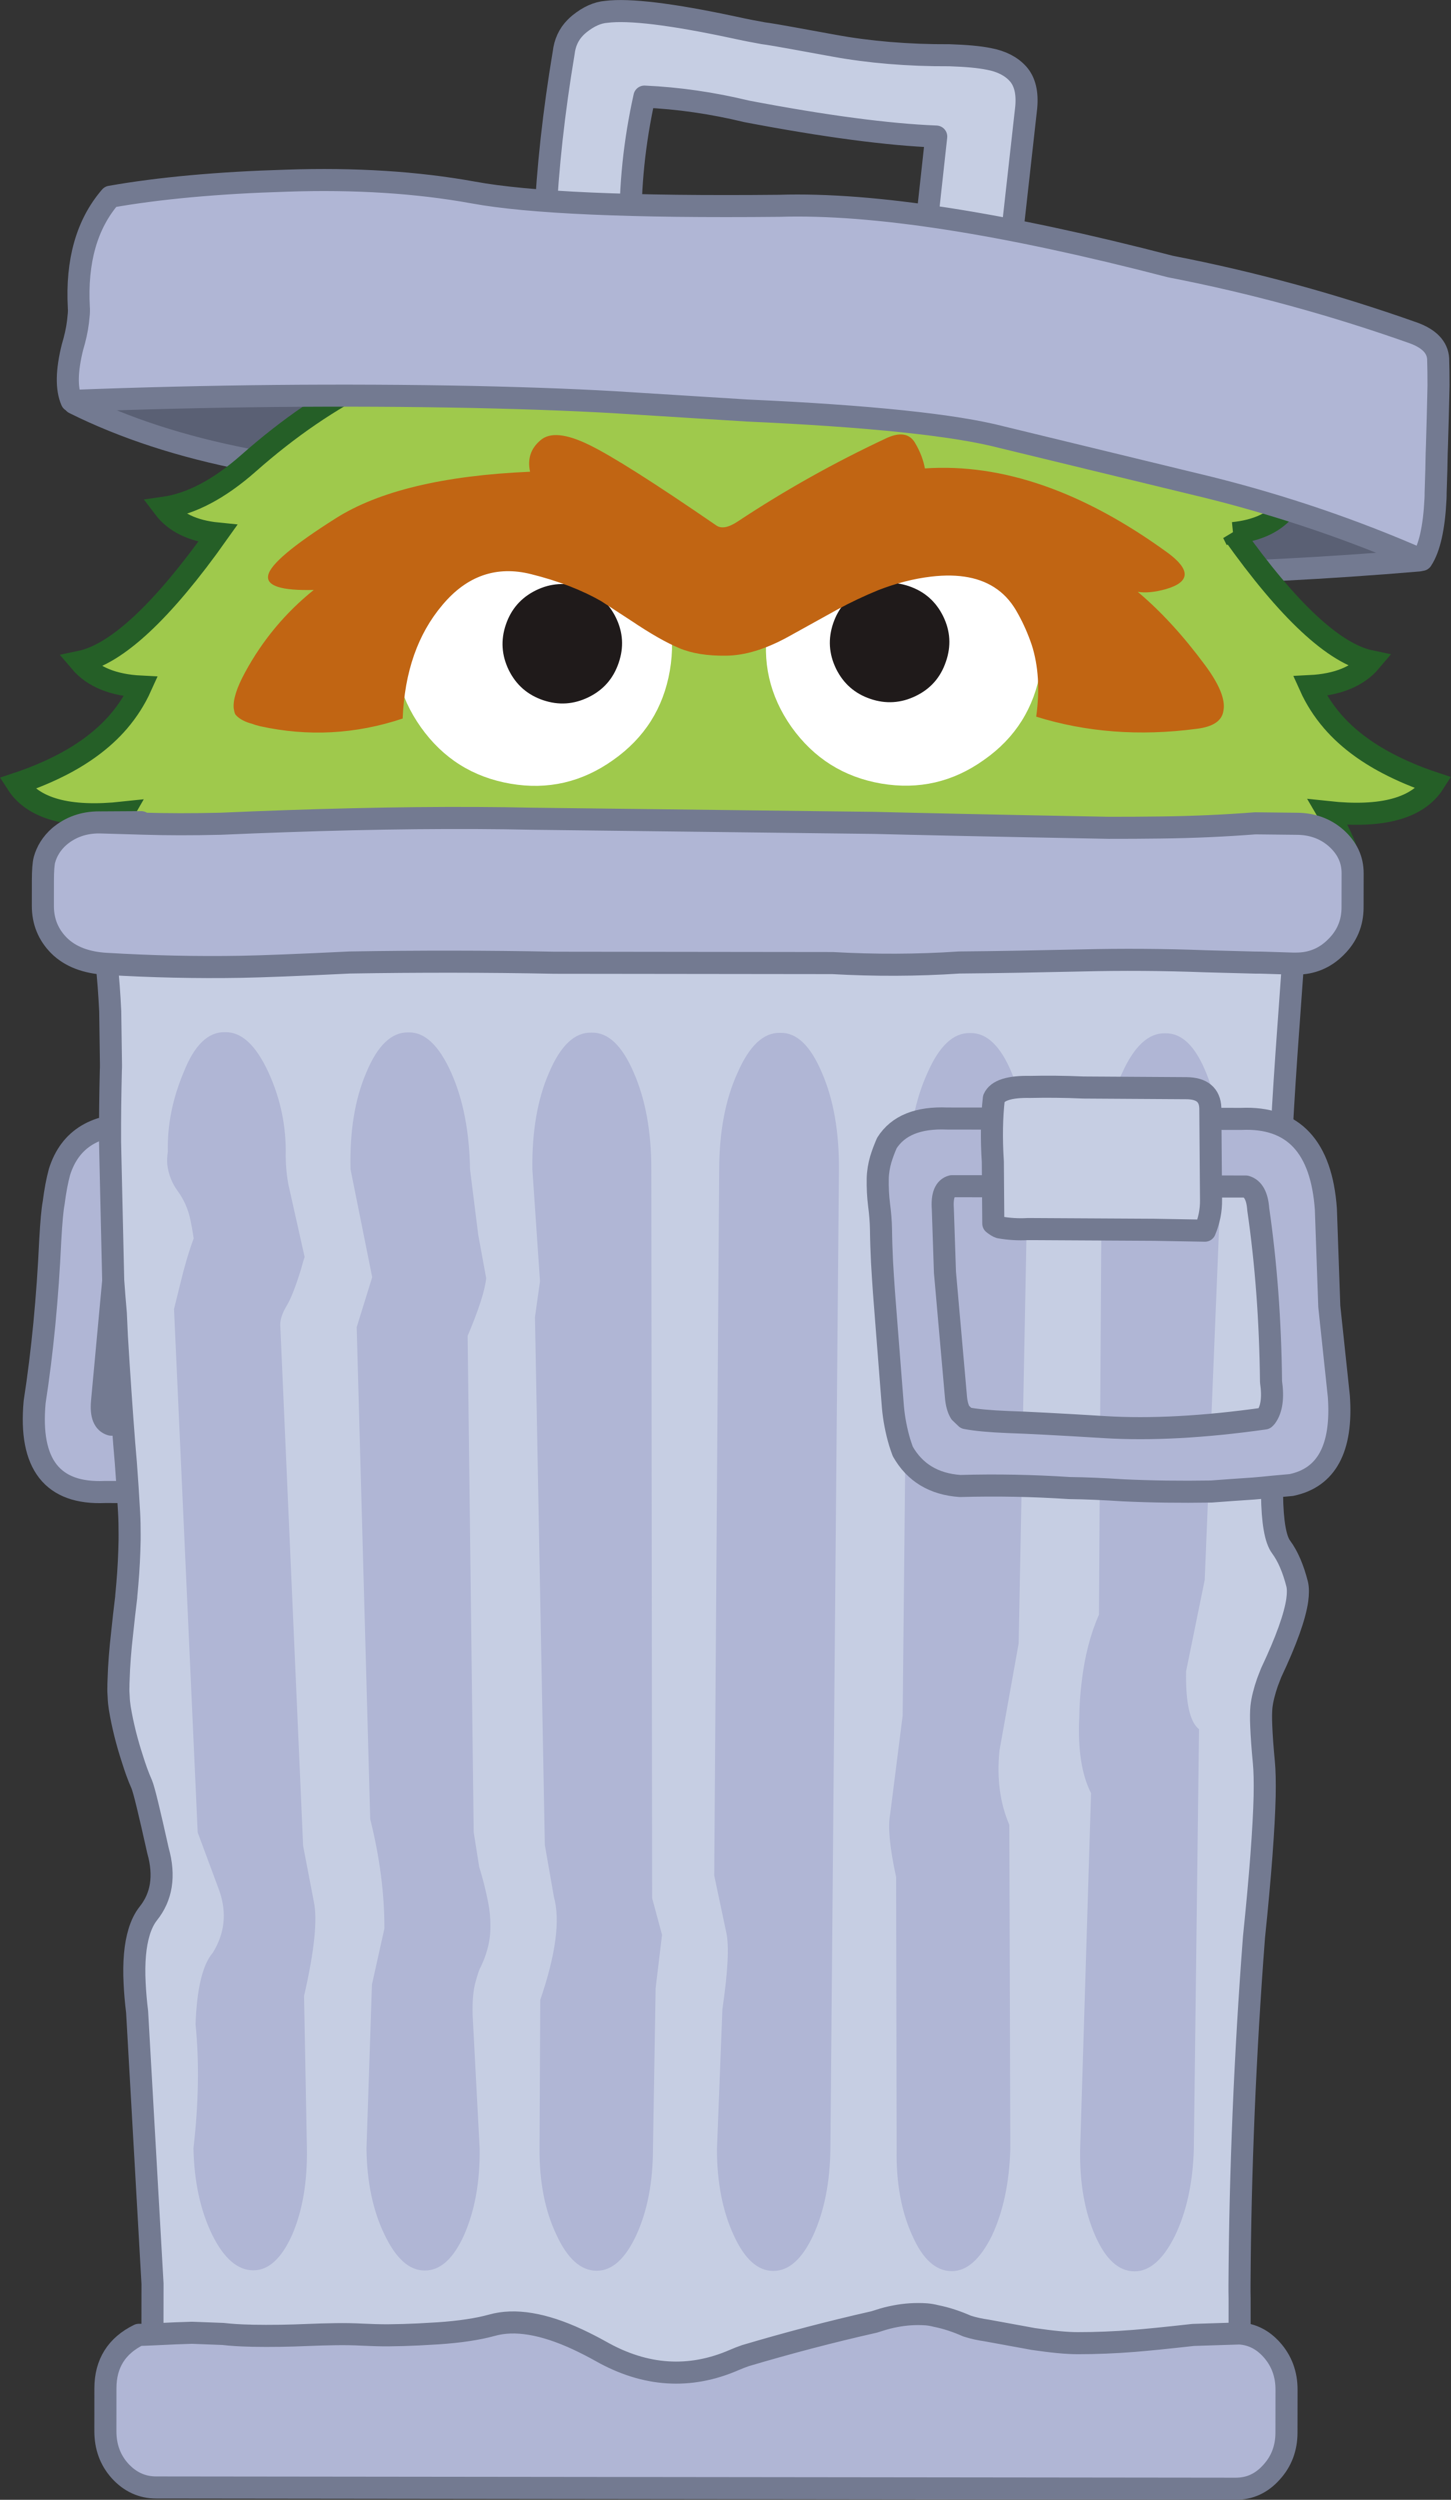 <?xml version="1.0" encoding="UTF-8" standalone="no"?>
<!-- Created with Inkscape (http://www.inkscape.org/) -->

<svg
   xmlns:dc="http://purl.org/dc/elements/1.1/"
   xmlns:cc="http://creativecommons.org/ns#"
   xmlns:rdf="http://www.w3.org/1999/02/22-rdf-syntax-ns#"
   xmlns:svg="http://www.w3.org/2000/svg"
   xmlns="http://www.w3.org/2000/svg"
   xmlns:sodipodi="http://sodipodi.sourceforge.net/DTD/sodipodi-0.dtd"
   xmlns:inkscape="http://www.inkscape.org/namespaces/inkscape"
   width="99.812"
   height="171.904"
   id="svg5696"
   version="1.1"
   inkscape:version="0.48.4 r9939"
   sodipodi:docname="oscar10.svg">
  <rect width="100%" height="100%" fill="#333333" stroke="none"/>
  <defs
     id="defs5698">
    <clipPath
       id="SVGID_2_">
      <rect
         height="88.863"
         width="111.498"
         y="518.962"
         x="382.05"
         id="use1087" />
    </clipPath>
    <clipPath
       id="SVGID_4_">
      <rect
         height="41.315"
         width="49.585"
         y="525.194"
         x="389.847"
         id="use1111" />
    </clipPath>
  </defs>
  <sodipodi:namedview
     id="base"
     pagecolor="#ffffff"
     bordercolor="#666666"
     borderopacity="1.0"
     inkscape:pageopacity="0.0"
     inkscape:pageshadow="2"
     inkscape:zoom="0.77472527"
     inkscape:cx="50.061872"
     inkscape:cy="85.952333"
     inkscape:current-layer="layer1"
     inkscape:document-units="px"
     showgrid="false"
     inkscape:window-width="763"
     inkscape:window-height="591"
     inkscape:window-x="592"
     inkscape:window-y="97"
     inkscape:window-maximized="0"
     fit-margin-top="0"
     fit-margin-left="0"
     fit-margin-right="0"
     fit-margin-bottom="0" />
  <g
     id="layer1"
     inkscape:label="Layer 1"
     inkscape:groupmode="layer"
     transform="translate(-267.881,0.846)">
    <g
       transform="translate(-32.619,-567.098)"
       id="g95">
      <path
         inkscape:connector-curvature="0"
         style="fill:#255f27"
         d="m 364.223,643.584 -31.622,1.528 c 2.145,14.048 0.929,25.604 -3.64,34.658 -0.009,0.012 -0.028,0.029 -0.04,0.058 -0.412,0.686 -0.799,1.398 -1.148,2.131 -2.787,5.525 -4.168,11.796 -4.14,18.81 0.039,9.634 2.699,17.834 7.995,24.609 5.227,6.699 11.514,10.045 18.871,10.025 7.336,-0.037 13.606,-3.434 18.791,-10.173 5.222,-6.817 7.817,-15.038 7.78,-24.673 -0.018,-4.508 -0.613,-8.701 -1.777,-12.578 -0.604,-1.971 -1.371,-3.818 -2.318,-5.534 -1.137,-2.054 -2.249,-4.11 -3.345,-6.156 l -0.019,-0.019 c -4.143,-8.459 -5.943,-19.359 -5.388,-32.686"
         id="path97" />
      <path
         inkscape:connector-curvature="0"
         style="fill:none;stroke:#255f27;stroke-width:1.518;stroke-linecap:round;stroke-linejoin:round;stroke-miterlimit:10"
         d="m 332.602,645.112 c 2.145,14.048 0.929,25.604 -3.64,34.658 -0.009,0.011 -0.028,0.028 -0.04,0.058 -0.412,0.686 -0.799,1.398 -1.148,2.131 -2.787,5.525 -4.168,11.796 -4.14,18.81 0.039,9.634 2.699,17.834 7.995,24.61 5.227,6.698 11.514,10.044 18.871,10.024 7.336,-0.038 13.606,-3.434 18.791,-10.173 5.222,-6.817 7.817,-15.038 7.78,-24.673 -0.018,-4.508 -0.613,-8.701 -1.777,-12.578 -0.604,-1.971 -1.371,-3.82 -2.318,-5.534 -1.137,-2.054 -2.249,-4.11 -3.345,-6.156 l -0.019,-0.019 c -4.143,-8.459 -5.943,-19.358 -5.388,-32.687 l -31.622,1.529 z"
         id="path99" />
      <path
         inkscape:connector-curvature="0"
         style="fill:#9fc94c"
         d="m 363.438,644.383 -29.958,1.448 c 1.999,13.858 0.716,25.292 -3.834,34.289 -0.027,0.028 -0.048,0.064 -0.067,0.105 -0.406,0.655 -0.782,1.351 -1.121,2.062 v 0.02 c -2.74,5.42 -4.092,11.577 -4.064,18.458 0.035,9.444 2.65,17.493 7.831,24.146 h 0.009 c 5.065,6.492 11.153,9.732 18.263,9.733 7.108,-0.057 13.169,-3.346 18.195,-9.868 v -0.008 c 5.117,-6.694 7.658,-14.763 7.62,-24.206 -0.019,-4.434 -0.594,-8.551 -1.738,-12.362 -0.585,-1.924 -1.342,-3.716 -2.261,-5.391 v 0.008 c -1.119,-2.035 -2.229,-4.072 -3.308,-6.089 -0.03,-0.039 -0.057,-0.076 -0.077,-0.123 -4.114,-8.384 -5.941,-19.122 -5.49,-32.222"
         id="path101" />
      <path
         inkscape:connector-curvature="0"
         style="fill:#5a6074"
         d="m 306.704,585.834 -1.097,8.144 c 3.438,1.712 7.396,3.005 11.899,3.878 2.604,0.278 5.935,1.217 9.997,2.817 21.617,4.907 45.145,6.275 70.59,4.121 l 0.152,-9.044 -91.541,-9.916 z"
         id="path103" />
      <path
         inkscape:connector-curvature="0"
         style="fill:none;stroke:#737a91;stroke-width:1.516;stroke-linecap:round;stroke-linejoin:round;stroke-miterlimit:10"
         d="m 306.704,585.834 91.541,9.916 -0.152,9.044 c -25.445,2.154 -48.973,0.786 -70.59,-4.121 -4.062,-1.601 -7.393,-2.539 -9.997,-2.817 -4.503,-0.873 -8.461,-2.166 -11.899,-3.878 l 1.097,-8.144 z"
         id="path105" />
      <path
         inkscape:connector-curvature="0"
         style="fill:#9fc94c"
         d="m 385.32,602.913 c 1.696,-0.172 2.929,-0.759 3.697,-1.773 -1.696,-0.236 -3.527,-1.184 -5.5,-2.842 -4.873,-5.771 -12.365,-9.133 -22.479,-10.087 0.285,-1.1 1.032,-2.048 2.246,-2.834 -2.665,-0.521 -5.745,-0.282 -9.262,0.713 -0.824,-0.436 -0.854,-1.289 -0.085,-2.55 -3.48,0.106 -6.788,1.587 -9.906,4.421 -4.133,-1.449 -8.37,-1.864 -12.701,-1.254 1.99,0.651 3.25,1.57 3.772,2.765 -6.152,0.875 -11.981,3.75 -17.496,8.624 -2.019,1.783 -3.96,2.809 -5.829,3.074 0.768,1.014 2.001,1.601 3.698,1.77 -3.799,5.358 -6.956,8.299 -9.459,8.821 0.884,1.044 2.277,1.609 4.174,1.705 -0.389,0.862 -0.901,1.668 -1.545,2.418 -0.966,1.119 -2.227,2.086 -3.771,2.902 -0.957,0.502 -2.029,0.958 -3.203,1.349 1.111,1.732 3.545,2.404 7.309,1.995 -0.578,0.996 -1.024,2.029 -1.346,3.1 -0.293,0.969 -0.425,1.955 -0.398,2.948 0.022,0.979 0.201,1.917 0.544,2.816 0.331,0.882 0.832,1.753 1.487,2.625 0.625,-0.874 1.348,-1.602 2.162,-2.182 0.294,0.921 0.626,1.811 1.004,2.675 0.134,0.303 0.276,0.607 0.417,0.91 2.488,5.146 6.536,9.201 12.141,12.156 -0.029,-0.806 0.141,-1.583 0.511,-2.313 4.124,3.895 9.339,6.404 15.663,7.539 -0.068,-0.843 0.161,-1.62 0.663,-2.342 0.379,0.425 0.787,0.824 1.233,1.214 0.426,0.351 0.881,0.691 1.355,1.014 0.502,0.359 1.035,0.682 1.583,0.957 0.625,0.312 1.29,0.577 1.98,0.804 0.361,0.114 0.731,0.208 1.11,0.275 0.682,0.123 1.375,0.171 2.077,0.132 0.596,-0.047 1.165,-0.161 1.706,-0.36 0.616,-0.218 1.196,-0.466 1.744,-0.74 0.579,-0.266 1.098,-0.578 1.583,-0.939 0.491,-0.351 0.985,-0.722 1.466,-1.092 0.494,-0.368 0.939,-0.795 1.338,-1.27 0.503,0.721 0.73,1.497 0.664,2.341 6.323,-1.14 11.537,-3.654 15.658,-7.552 0.371,0.729 0.542,1.508 0.513,2.314 6.728,-3.549 11.21,-8.68 13.437,-15.393 0.891,0.398 1.324,-0.509 2.083,0.411 2.407,-3.765 2.825,-6.071 0.471,-10.081 3.765,0.407 6.202,-0.269 7.308,-2.003 -1.174,-0.389 -2.236,-0.842 -3.194,-1.344 -1.555,-0.815 -2.816,-1.781 -3.783,-2.899 -0.646,-0.749 -1.158,-1.555 -1.547,-2.418 1.895,-0.095 3.29,-0.665 4.17,-1.708 -2.501,-0.521 -5.658,-3.456 -9.463,-8.812"
         id="path107" />
      <path
         inkscape:connector-curvature="0"
         style="fill:none;stroke:#255f27;stroke-width:1.517;stroke-linecap:round;stroke-miterlimit:10"
         d="m 385.32,602.913 c 3.804,5.355 6.962,8.291 9.464,8.812 -0.88,1.043 -2.275,1.613 -4.17,1.708 0.389,0.863 0.901,1.669 1.547,2.418 0.967,1.118 2.228,2.084 3.783,2.899 0.958,0.502 2.02,0.955 3.194,1.344 -1.106,1.734 -3.543,2.41 -7.308,2.003 2.354,4.01 1.937,5.14 -0.47,8.903 -0.758,-0.919 -1.193,1.165 -2.084,0.767 -2.226,6.713 -6.708,11.844 -13.437,15.393 0.029,-0.807 -0.142,-1.585 -0.513,-2.314 -4.121,3.897 -9.334,6.412 -15.658,7.552 0.066,-0.844 -0.161,-1.62 -0.664,-2.341 -0.399,0.475 -0.844,0.901 -1.338,1.27 -0.481,0.37 -0.976,0.741 -1.466,1.092 -0.486,0.361 -1.005,0.674 -1.583,0.939 -0.548,0.274 -1.128,0.522 -1.744,0.74 -0.541,0.199 -1.109,0.313 -1.706,0.36 -0.702,0.039 -1.395,-0.009 -2.077,-0.132 -0.378,-0.067 -0.749,-0.161 -1.11,-0.275 -0.691,-0.227 -1.355,-0.491 -1.98,-0.804 -0.549,-0.275 -1.081,-0.598 -1.583,-0.957 -0.474,-0.322 -0.929,-0.663 -1.355,-1.014 -0.447,-0.39 -0.854,-0.789 -1.233,-1.214 -0.502,0.722 -0.73,1.499 -0.663,2.342 -6.324,-1.135 -11.54,-3.645 -15.663,-7.539 -0.37,0.73 -0.541,1.508 -0.511,2.313 -5.605,-2.955 -9.652,-7.011 -12.141,-12.156 -0.141,-0.303 -0.283,-0.607 -0.417,-0.91 -0.378,-0.864 -0.71,-1.754 -1.004,-2.675 -0.814,0.58 -1.536,1.308 -2.162,2.182 -0.655,-0.872 -1.156,-1.743 -1.487,-2.625 -0.344,-0.899 -0.522,-1.838 -0.544,-2.816 -0.027,-0.993 0.104,-1.979 0.398,-2.948 0.322,-1.07 0.768,-2.104 1.346,-3.1 -3.764,0.409 -6.198,-0.263 -7.309,-1.995 1.174,-0.391 2.247,-0.847 3.203,-1.349 1.545,-0.816 2.806,-1.783 3.771,-2.902 0.644,-0.75 1.156,-1.556 1.545,-2.418 -1.897,-0.096 -3.29,-0.661 -4.174,-1.705 2.503,-0.522 5.66,-3.463 9.459,-8.821 -1.697,-0.169 -2.93,-0.756 -3.698,-1.77 1.869,-0.266 3.811,-1.291 5.829,-3.074 5.514,-4.874 11.343,-7.749 17.496,-8.624 -0.523,-1.194 -1.783,-2.113 -3.772,-2.765 4.331,-0.61 8.567,-0.195 12.701,1.254 3.118,-2.834 6.426,-4.314 9.906,-4.421 -0.769,1.262 -0.739,2.114 0.085,2.55 3.517,-0.995 6.597,-1.234 9.262,-0.713 -1.213,0.786 -1.961,1.734 -2.246,2.834 10.114,0.954 17.607,4.316 22.479,10.087 1.973,1.658 3.804,2.605 5.5,2.842 -0.769,1.014 -2.001,1.601 -3.698,1.773 z"
         id="path109" />
      <path
         inkscape:connector-curvature="0"
         style="fill:#1a1414"
         d="m 377.748,626.03 c -18.532,-4.949 -34.811,-3.892 -48.836,3.158 14.682,-5.183 30.956,-6.232 48.836,-3.158"
         id="path111" />
      <path
         inkscape:connector-curvature="0"
         style="fill:none;stroke:#1f1a1a;stroke-width:0.009;stroke-linecap:round;stroke-linejoin:round;stroke-miterlimit:10"
         d="m 328.912,629.188 c 14.682,-5.184 30.958,-6.23 48.836,-3.158 -18.532,-4.949 -34.811,-3.891 -48.836,3.158 z"
         id="path113" />
      <path
         inkscape:connector-curvature="0"
         style="fill:#ffffff"
         d="m 364.311,601.392 c -2.588,-0.445 -4.948,0.086 -7.099,1.604 -2.152,1.509 -3.441,3.556 -3.875,6.145 -0.445,2.588 0.097,4.957 1.604,7.1 1.536,2.152 3.593,3.45 6.182,3.895 2.579,0.436 4.938,-0.107 7.072,-1.635 2.15,-1.506 3.44,-3.564 3.883,-6.153 0.437,-2.587 -0.105,-4.947 -1.614,-7.08 -1.526,-2.152 -3.576,-3.452 -6.153,-3.876"
         id="path115" />
      <path
         inkscape:connector-curvature="0"
         style="fill:#ffffff"
         d="m 327.826,609.159 c -0.444,2.578 0.097,4.939 1.616,7.091 1.526,2.152 3.583,3.448 6.173,3.894 2.569,0.444 4.929,-0.105 7.071,-1.633 2.151,-1.518 3.448,-3.566 3.892,-6.146 0.445,-2.588 -0.097,-4.956 -1.633,-7.098 -1.517,-2.151 -3.566,-3.44 -6.134,-3.866 -2.589,-0.446 -4.958,0.097 -7.11,1.604 -2.133,1.508 -3.421,3.567 -3.875,6.154"
         id="path117" />
      <path
         inkscape:connector-curvature="0"
         style="fill:#1f1a1a"
         d="m 365.379,608.63 c -0.503,-1.022 -1.29,-1.708 -2.357,-2.07 -1.077,-0.363 -2.12,-0.298 -3.139,0.2 -1.022,0.503 -1.708,1.289 -2.07,2.356 -0.363,1.069 -0.296,2.107 0.201,3.129 0.506,1.021 1.291,1.706 2.359,2.067 1.067,0.364 2.107,0.295 3.126,-0.202 1.021,-0.496 1.706,-1.282 2.068,-2.358 0.372,-1.066 0.311,-2.102 -0.188,-3.122"
         id="path119" />
      <path
         inkscape:connector-curvature="0"
         style="fill:#1f1a1a"
         d="m 342.864,608.716 c -0.504,-1.021 -1.289,-1.706 -2.357,-2.07 -1.077,-0.363 -2.121,-0.298 -3.141,0.2 -1.021,0.503 -1.707,1.289 -2.069,2.358 -0.364,1.069 -0.294,2.106 0.2,3.127 0.506,1.023 1.292,1.706 2.361,2.07 1.069,0.362 2.106,0.294 3.126,-0.204 1.021,-0.498 1.705,-1.282 2.071,-2.356 0.368,-1.068 0.307,-2.105 -0.191,-3.125"
         id="path121" />
      <path
         inkscape:connector-curvature="0"
         style="fill:#c16513"
         d="m 363.457,596.729 c -0.37,-0.654 -1.025,-0.778 -1.953,-0.359 -3.631,1.697 -7.042,3.614 -10.237,5.73 -0.652,0.435 -1.146,0.529 -1.497,0.283 -4.276,-2.937 -7.187,-4.783 -8.751,-5.542 -1.593,-0.777 -2.712,-0.88 -3.355,-0.301 -0.655,0.559 -0.892,1.27 -0.701,2.151 -5.965,0.258 -10.418,1.331 -13.376,3.209 -2.937,1.859 -4.483,3.158 -4.636,3.907 -0.158,0.729 0.886,1.071 3.13,1.014 -1.933,1.555 -3.506,3.433 -4.708,5.641 -0.588,1.072 -0.852,1.906 -0.796,2.504 0.011,0.076 0.028,0.151 0.047,0.237 0.009,0.047 0.028,0.086 0.038,0.122 0.028,0.068 0.076,0.115 0.123,0.162 0.124,0.122 0.266,0.219 0.428,0.303 0.198,0.104 0.417,0.181 0.636,0.237 0.169,0.067 0.35,0.114 0.531,0.162 3.308,0.728 6.586,0.554 9.819,-0.526 0.132,-3.213 1.042,-5.812 2.737,-7.812 1.677,-2.002 3.714,-2.714 6.095,-2.117 1.869,0.465 3.49,1.089 4.855,1.877 l 2.047,1.334 c 1.309,0.88 2.408,1.507 3.29,1.877 0.873,0.368 1.944,0.537 3.215,0.519 1.29,-0.01 2.699,-0.437 4.247,-1.281 1.544,-0.854 2.69,-1.489 3.44,-1.906 0.861,-0.466 1.791,-0.91 2.786,-1.318 1.223,-0.476 2.436,-0.789 3.63,-0.931 1.925,-0.228 3.452,0.064 4.58,0.89 0.559,0.406 1.024,0.956 1.395,1.647 0.388,0.692 0.702,1.413 0.957,2.162 0.457,1.43 0.562,3.08 0.306,4.93 3.423,1.069 7.092,1.353 11.007,0.839 1.157,-0.133 1.781,-0.551 1.875,-1.262 0.142,-0.758 -0.293,-1.811 -1.288,-3.147 -1.483,-2 -3.018,-3.678 -4.609,-5.013 0.549,0.086 1.193,0.021 1.942,-0.189 1.659,-0.483 1.716,-1.309 0.148,-2.476 -5.829,-4.244 -11.413,-6.186 -16.732,-5.822 -0.105,-0.579 -0.324,-1.156 -0.665,-1.735"
         id="path123" />
      <path
         inkscape:connector-curvature="0"
         style="fill:#b0b6d5"
         d="m 335.056,649.823 c 0.385,-4.299 -1.217,-6.369 -4.816,-6.211 l -20.218,-0.024 c -2.894,-0.128 -4.708,0.952 -5.432,3.258 -0.162,0.599 -0.297,1.31 -0.402,2.145 -0.084,0.446 -0.162,1.281 -0.231,2.525 -0.184,3.977 -0.54,7.688 -1.075,11.143 -0.395,4.288 1.217,6.35 4.835,6.192 l 20.215,0.023 c 3.568,0.185 5.555,-1.883 5.95,-6.182 l 1.174,-12.869 z m -5.239,-1.562 c 0.485,0.144 0.673,0.656 0.588,1.558 l -1.175,12.869 c -0.074,0.883 -0.37,1.406 -0.873,1.555 l -20.217,-0.022 c -0.493,-0.143 -0.701,-0.654 -0.625,-1.556 l 1.192,-12.872 c 0.086,-0.91 0.391,-1.432 0.913,-1.555 l 20.197,0.023 z"
         id="path125" />
      <path
         inkscape:connector-curvature="0"
         style="fill:none;stroke:#737a91;stroke-width:1.518;stroke-linecap:round;stroke-linejoin:round;stroke-miterlimit:10"
         d="m 329.817,648.261 -20.197,-0.023 c -0.522,0.123 -0.827,0.645 -0.913,1.555 l -1.192,12.872 c -0.076,0.901 0.132,1.413 0.625,1.556 l 20.217,0.022 c 0.503,-0.148 0.799,-0.672 0.873,-1.555 l 1.175,-12.869 c 0.085,-0.902 -0.103,-1.415 -0.588,-1.558 z m 5.239,1.562 -1.173,12.869 c -0.395,4.299 -2.382,6.366 -5.95,6.182 l -20.215,-0.023 c -3.617,0.157 -5.23,-1.904 -4.835,-6.192 0.535,-3.455 0.891,-7.166 1.075,-11.143 0.069,-1.244 0.146,-2.079 0.231,-2.525 0.105,-0.835 0.24,-1.546 0.402,-2.145 0.724,-2.306 2.538,-3.386 5.432,-3.258 l 20.218,0.024 c 3.598,-0.158 5.2,1.912 4.815,6.211 z"
         id="path127" />
      <rect
         x="315.099"
         y="637.59"
         transform="matrix(-0.001,1,-1,-0.001,965.219,325.953)"
         style="fill:#c6cee3"
         width="9.454"
         height="14.847"
         id="rect129" />
      <rect
         x="312.404"
         y="640.286"
         transform="matrix(1,0.001,-0.001,1,0.679,-0.336)"
         style="fill:none;stroke:#737a91;stroke-width:1.518;stroke-linecap:round;stroke-linejoin:round;stroke-miterlimit:10"
         width="14.847"
         height="9.453"
         id="rect131" />
      <path
         inkscape:connector-curvature="0"
         style="fill:#b0b6d5"
         d="m 392.438,623.971 c -0.748,-0.656 -1.662,-0.979 -2.733,-0.98 l -2.826,-0.033 c -2.07,0.159 -4.244,0.262 -6.531,0.288 -1.168,0.016 -2.353,0.024 -3.57,0.023 -8.096,-0.152 -13.467,-0.271 -16.098,-0.341 l -23.48,-0.284 c -5.05,-0.108 -10.736,-0.049 -17.068,0.171 -1.441,0.046 -2.913,0.111 -4.422,0.176 -1.935,0.044 -3.71,0.042 -5.334,-0.008 l -2.638,-0.079 -0.379,-0.009 c -1.064,-10e-4 -1.985,0.32 -2.754,0.975 -0.524,0.464 -0.856,1.004 -1.018,1.602 -0.068,0.256 -0.107,0.731 -0.108,1.443 v 1.719 c -10e-4,1.072 0.367,1.983 1.117,2.734 0.768,0.761 1.858,1.18 3.262,1.258 h 0.012 c 3.084,0.184 6.168,0.252 9.27,0.2 1.397,-0.027 3.874,-0.121 7.443,-0.297 4.737,-0.08 9.424,-0.074 14.065,0.017 l 19.145,0.021 c 2.905,0.167 5.81,0.16 8.713,-0.036 2.791,-0.024 5.581,-0.08 8.374,-0.142 2.857,-0.073 5.713,-0.051 8.569,0.057 1.138,0.031 2.278,0.061 3.417,0.089 0.219,0 0.446,0 0.665,0.011 0.569,0.02 1.216,0.04 1.937,0.06 h 0.048 0.178 c 1.075,0.002 1.985,-0.377 2.735,-1.135 0.762,-0.75 1.142,-1.66 1.143,-2.733 l 0.002,-2.344 c 10e-4,-0.942 -0.379,-1.748 -1.136,-2.423"
         id="path133" />
      <path
         inkscape:connector-curvature="0"
         style="fill:#c6cee3"
         d="m 387.499,632.456 c -0.216,-0.01 -0.445,-0.01 -0.665,-0.011 -1.138,-0.029 -2.277,-0.058 -3.417,-0.089 -2.855,-0.108 -5.712,-0.129 -8.568,-0.057 -2.791,0.062 -5.583,0.116 -8.374,0.143 -2.903,0.194 -5.809,0.201 -8.713,0.037 l -19.144,-0.023 c -4.643,-0.092 -9.331,-0.096 -14.067,-0.017 -3.569,0.178 -6.045,0.27 -7.44,0.296 -3.104,0.054 -6.188,-0.017 -9.273,-0.201 0.103,0.971 0.186,2.06 0.244,3.266 l 0.052,3.692 c 0,0.124 0,0.256 -0.01,0.389 -0.04,1.708 -0.061,3.342 -0.054,4.89 l 0.216,9.529 c 0.059,0.788 0.114,1.547 0.181,2.268 l 0.071,1.576 c 0.16,2.629 0.328,5.097 0.507,7.386 0.037,0.445 0.074,0.883 0.111,1.309 0.084,1.11 0.159,2.25 0.224,3.418 0.028,0.503 0.036,1.016 0.036,1.537 l -10e-4,0.361 c -0.018,1.006 -0.067,2.002 -0.154,2.997 -0.029,0.297 -0.048,0.582 -0.077,0.855 v 0.058 c -0.105,0.844 -0.201,1.699 -0.288,2.544 -0.123,1.072 -0.212,2.146 -0.241,3.227 -0.009,0.134 -0.009,0.266 -0.009,0.398 -0.01,0.237 -0.001,0.474 0.018,0.712 0.007,0.256 0.037,0.512 0.075,0.768 0.197,1.179 0.491,2.347 0.869,3.493 0.179,0.581 0.385,1.17 0.642,1.75 0.151,0.351 0.519,1.869 1.117,4.556 0.244,0.865 0.31,1.661 0.194,2.392 -0.113,0.712 -0.4,1.358 -0.865,1.938 -0.266,0.341 -0.475,0.768 -0.628,1.271 -0.277,0.9 -0.383,2.075 -0.308,3.528 0.03,0.6 0.085,1.255 0.171,1.956 l 1.06,18.698 -0.004,2.707 c 0.229,0.028 0.456,0.067 0.674,0.114 0.683,0.172 1.367,0.352 2.039,0.552 0.712,0.031 1.415,0.05 2.128,0.08 0.598,0.067 1.206,0.104 1.803,0.115 0.055,0 0.112,0 0.171,0.009 0.664,0.012 1.329,0.014 2.001,0.002 0.609,-0.008 1.215,-0.026 1.823,-0.054 0.665,-0.027 1.32,-0.047 1.966,-0.055 0.617,-0.008 1.233,0.001 1.84,0.032 0.599,0.027 1.187,0.048 1.765,0.048 0.694,-0.008 1.388,-0.027 2.098,-0.063 0.448,-0.028 0.892,-0.047 1.34,-0.075 1.508,-0.102 2.742,-0.29 3.701,-0.555 1.577,-0.444 3.55,-0.12 5.922,0.984 0.502,0.236 1.035,0.505 1.574,0.808 3.063,1.732 6.129,1.926 9.188,0.592 0.248,-0.104 0.504,-0.209 0.761,-0.295 2.933,-0.87 5.877,-1.645 8.848,-2.314 0.124,-0.037 0.238,-0.077 0.361,-0.113 0.352,-0.114 0.713,-0.209 1.063,-0.275 0.723,-0.141 1.444,-0.188 2.166,-0.139 0.218,0.019 0.445,0.058 0.664,0.115 0.721,0.141 1.432,0.381 2.145,0.693 0.444,0.143 0.899,0.239 1.366,0.306 1.963,0.363 3.027,0.555 3.188,0.582 1.29,0.191 2.315,0.288 3.064,0.288 1.243,0.002 2.534,-0.052 3.854,-0.155 0.807,-0.065 2.175,-0.197 4.082,-0.412 l 3.191,-0.101 v -2.432 c -0.008,-0.304 -0.008,-0.607 -0.007,-0.9 0.047,-7.86 0.38,-15.833 0.996,-23.917 0.442,-4.273 0.682,-7.508 0.734,-9.71 0.018,-0.978 0.001,-1.756 -0.055,-2.324 -0.093,-0.979 -0.151,-1.796 -0.178,-2.45 -0.028,-0.58 -0.019,-1.026 0.011,-1.348 0.057,-0.513 0.201,-1.082 0.419,-1.707 0.077,-0.21 0.163,-0.428 0.25,-0.646 1.035,-2.191 1.636,-3.861 1.798,-5.009 0.057,-0.438 0.059,-0.798 -0.008,-1.082 -0.272,-1.073 -0.642,-1.928 -1.097,-2.546 -0.398,-0.522 -0.606,-1.718 -0.632,-3.598 -0.008,-0.408 0.002,-0.835 0.013,-1.302 l 0.076,-2.296 v -0.076 c -0.007,-9.577 0.337,-19.001 1.021,-28.282 0.097,-1.328 0.203,-2.856 0.328,-4.574 -0.727,-0.021 -1.372,-0.042 -1.943,-0.062"
         id="path135" />
      <polygon
         style="fill:#b0b6d5"
         points="307.487,622.806 307.328,622.806 307.708,622.815 "
         id="polygon137" />
      <path
         inkscape:connector-curvature="0"
         style="fill:#c6cee3"
         d="m 308.082,635.8 c -0.058,-1.206 -0.141,-2.297 -0.244,-3.266 h -0.008 c 0.103,1.054 0.186,2.1 0.242,3.133 0,0.037 0,0.086 0.01,0.133"
         id="path139" />
      <path
         inkscape:connector-curvature="0"
         style="fill:#b0b6d5"
         d="m 340.256,727.137 c -2.372,-1.104 -4.345,-1.429 -5.922,-0.984 -0.958,0.265 -2.193,0.453 -3.701,0.555 -0.447,0.028 -0.893,0.047 -1.34,0.076 -0.71,0.035 -1.403,0.055 -2.098,0.061 -0.578,0.002 -1.166,-0.018 -1.764,-0.046 -0.607,-0.032 -1.224,-0.04 -1.841,-0.032 -0.646,0.009 -1.301,0.027 -1.966,0.056 -0.607,0.026 -1.214,0.045 -1.823,0.054 -0.672,0.01 -1.338,0.009 -2.003,-0.003 -0.057,-0.009 -0.113,-0.009 -0.169,-0.009 -0.597,-0.011 -1.205,-0.048 -1.803,-0.115 -0.713,-0.03 -1.416,-0.049 -2.128,-0.08 -0.369,0.01 -0.731,0.029 -1.092,0.037 -0.54,0.028 -1.081,0.047 -1.623,0.074 -0.142,0.01 -0.292,0.01 -0.446,0.021 -0.161,0.008 -0.322,0.008 -0.484,0.008 -1.528,0.748 -2.3,1.972 -2.302,3.68 l -0.002,2.942 c -0.001,1.073 0.329,1.984 1.003,2.735 0.69,0.759 1.526,1.141 2.485,1.142 l 74.26,0.086 c 0.979,10e-4 1.794,-0.377 2.469,-1.137 0.685,-0.748 1.028,-1.66 1.028,-2.731 l 0.004,-2.942 c 0.001,-1.073 -0.339,-1.993 -1.021,-2.754 -0.618,-0.684 -1.348,-1.056 -2.209,-1.112 l -3.191,0.1 c -1.906,0.216 -3.274,0.348 -4.082,0.413 -1.32,0.104 -2.611,0.157 -3.854,0.155 -0.749,0 -1.774,-0.097 -3.064,-0.286 -0.162,-0.029 -1.225,-0.221 -3.188,-0.583 -0.467,-0.067 -0.922,-0.164 -1.366,-0.306 -0.712,-0.314 -1.424,-0.553 -2.145,-0.695 -0.219,-0.056 -0.446,-0.098 -0.664,-0.114 -0.722,-0.049 -1.443,-0.002 -2.165,0.138 -0.351,0.067 -0.712,0.162 -1.064,0.276 -0.123,0.036 -0.237,0.076 -0.361,0.113 -2.971,0.67 -5.915,1.444 -8.848,2.314 -0.256,0.086 -0.513,0.189 -0.761,0.295 -3.058,1.334 -6.125,1.14 -9.185,-0.591 -0.539,-0.306 -1.072,-0.575 -1.574,-0.811"
         id="path141" />
      <path
         inkscape:connector-curvature="0"
         style="fill:none;stroke:#737a91;stroke-width:1.518;stroke-linecap:round;stroke-linejoin:round;stroke-miterlimit:10"
         d="m 307.838,632.534 h -0.008 c -1.406,-0.078 -2.496,-0.497 -3.264,-1.255 -0.749,-0.753 -1.119,-1.663 -1.117,-2.736 l 0.002,-1.718 c 10e-4,-0.711 0.038,-1.186 0.105,-1.443 0.164,-0.597 0.495,-1.138 1.018,-1.602 0.77,-0.653 1.691,-0.977 2.754,-0.975 l 0.379,0.01 2.639,0.078 c 1.623,0.051 3.398,0.053 5.334,0.006 1.51,-0.063 2.981,-0.129 4.423,-0.174 6.331,-0.221 12.018,-0.28 17.067,-0.171 l 23.481,0.285 c 2.628,0.068 8,0.188 16.097,0.339 1.215,0.003 2.401,-0.006 3.567,-0.021 2.289,-0.026 4.463,-0.129 6.532,-0.288 l 2.828,0.032 c 1.074,0 1.985,0.325 2.733,0.98 0.759,0.676 1.138,1.482 1.137,2.422 l -0.004,2.345 c -10e-4,1.072 -0.382,1.981 -1.144,2.732 -0.75,0.758 -1.662,1.136 -2.733,1.136 -0.058,-10e-4 -0.114,0 -0.18,0 h -0.048 m 0.002,0.001 c -0.722,-0.021 -1.367,-0.04 -1.938,-0.061 -0.216,-0.01 -0.445,-0.01 -0.665,-0.01 -1.138,-0.03 -2.275,-0.06 -3.417,-0.09 -2.855,-0.108 -5.712,-0.129 -8.568,-0.057 -2.791,0.062 -5.583,0.116 -8.373,0.141 -2.904,0.196 -5.81,0.202 -8.714,0.039 l -19.143,-0.023 c -4.644,-0.092 -9.332,-0.096 -14.067,-0.016 -3.569,0.177 -6.046,0.269 -7.441,0.295 -3.104,0.055 -6.188,-0.017 -9.273,-0.201 m 77.931,94.182 v -2.431 c -0.008,-0.304 -0.008,-0.607 -0.007,-0.903 0.047,-7.858 0.38,-15.831 0.996,-23.915 0.442,-4.271 0.682,-7.509 0.734,-9.71 0.018,-0.978 0.001,-1.756 -0.055,-2.324 -0.093,-0.98 -0.151,-1.796 -0.178,-2.449 -0.028,-0.579 -0.019,-1.027 0.011,-1.35 0.057,-0.512 0.201,-1.081 0.419,-1.707 0.077,-0.209 0.163,-0.428 0.25,-0.646 1.035,-2.188 1.636,-3.86 1.798,-5.009 0.057,-0.437 0.059,-0.797 -0.008,-1.081 -0.272,-1.073 -0.642,-1.928 -1.097,-2.546 -0.398,-0.522 -0.605,-1.718 -0.632,-3.598 -0.008,-0.408 0.002,-0.835 0.013,-1.3 l 0.076,-2.298 v -0.076 c -0.007,-9.578 0.337,-19.001 1.021,-28.282 0.097,-1.328 0.203,-2.856 0.328,-4.574 m -81.952,-9.711 2.726,-0.017 m -2.375,9.745 c 0.103,0.969 0.186,2.06 0.244,3.266 l 0.052,3.692 c 0,0.124 0,0.256 -0.01,0.389 -0.04,1.708 -0.061,3.343 -0.054,4.889 l 0.216,9.529 c 0.059,0.789 0.114,1.548 0.181,2.269 l 0.072,1.575 c 0.159,2.631 0.328,5.098 0.506,7.387 0.037,0.445 0.074,0.883 0.111,1.309 0.084,1.11 0.159,2.25 0.224,3.418 0.029,0.503 0.036,1.015 0.036,1.537 l -10e-4,0.361 c -0.018,1.006 -0.067,2.001 -0.154,2.997 -0.029,0.297 -0.048,0.582 -0.077,0.857 v 0.056 c -0.105,0.844 -0.202,1.699 -0.288,2.544 -0.123,1.072 -0.212,2.145 -0.241,3.227 -0.009,0.133 -0.009,0.266 -0.009,0.398 -0.01,0.238 -0.001,0.475 0.018,0.712 0.007,0.257 0.037,0.513 0.075,0.768 0.197,1.179 0.491,2.347 0.869,3.494 0.179,0.579 0.385,1.169 0.642,1.748 0.151,0.351 0.519,1.871 1.117,4.557 0.245,0.866 0.31,1.663 0.194,2.394 -0.113,0.711 -0.4,1.356 -0.865,1.936 -0.266,0.339 -0.475,0.766 -0.627,1.27 -0.275,0.902 -0.384,2.08 -0.308,3.531 0.029,0.599 0.084,1.253 0.17,1.954 l 1.06,18.699 -0.004,2.707 m 74.783,0.712 -3.191,0.101 c -1.906,0.215 -3.274,0.347 -4.082,0.412 -1.32,0.103 -2.611,0.157 -3.854,0.155 -0.749,0.002 -1.774,-0.097 -3.064,-0.287 -0.162,-0.028 -1.225,-0.221 -3.188,-0.583 -0.467,-0.066 -0.922,-0.163 -1.366,-0.305 -0.713,-0.313 -1.424,-0.554 -2.145,-0.695 -0.219,-0.056 -0.446,-0.096 -0.664,-0.114 -0.722,-0.049 -1.443,-0.002 -2.165,0.14 -0.351,0.065 -0.712,0.16 -1.064,0.274 -0.123,0.036 -0.237,0.076 -0.361,0.113 -2.971,0.67 -5.915,1.444 -8.848,2.314 -0.256,0.086 -0.513,0.189 -0.761,0.295 -3.058,1.334 -6.125,1.141 -9.185,-0.591 -0.542,-0.304 -1.074,-0.572 -1.576,-0.809 -2.372,-1.104 -4.345,-1.43 -5.922,-0.984 -0.958,0.265 -2.193,0.453 -3.701,0.555 -0.447,0.028 -0.894,0.047 -1.34,0.076 -0.71,0.035 -1.403,0.054 -2.098,0.061 -0.578,0.002 -1.166,-0.018 -1.764,-0.046 -0.607,-0.031 -1.224,-0.042 -1.841,-0.032 -0.646,0.009 -1.301,0.027 -1.966,0.056 -0.607,0.026 -1.216,0.045 -1.823,0.054 -0.672,0.01 -1.338,0.009 -2.001,-0.003 -0.059,-0.008 -0.115,-0.008 -0.171,-0.008 -0.597,-0.012 -1.205,-0.049 -1.803,-0.116 -0.713,-0.03 -1.416,-0.049 -2.128,-0.08 -0.369,0.01 -0.731,0.029 -1.092,0.037 -0.54,0.028 -1.081,0.047 -1.623,0.075 -0.142,0.009 -0.292,0.009 -0.446,0.019 -0.159,0.009 -0.322,0.009 -0.484,0.009 -1.528,0.748 -2.3,1.972 -2.302,3.68 l -0.002,2.942 c -0.001,1.073 0.329,1.984 1.003,2.735 0.69,0.759 1.526,1.14 2.485,1.141 l 74.26,0.087 c 0.979,10e-4 1.796,-0.379 2.469,-1.137 0.685,-0.748 1.028,-1.66 1.028,-2.731 l 0.004,-2.943 c 0.001,-1.072 -0.339,-1.992 -1.022,-2.753 -0.615,-0.685 -1.345,-1.058 -2.206,-1.114 z"
         id="path143" />
      <path
         inkscape:connector-curvature="0"
         style="fill:#b0b6d5"
         d="m 380.662,637.309 h -0.02 c -1.139,-0.03 -2.126,0.89 -2.963,2.749 -0.886,1.83 -1.352,4.052 -1.395,6.661 l -0.188,30.562 c -0.587,1.337 -0.99,2.885 -1.189,4.63 -0.098,0.779 -0.156,1.596 -0.166,2.448 -0.107,2.202 0.167,3.939 0.81,5.203 l -0.75,24.486 c -0.04,2.307 0.308,4.282 1.037,5.943 0.72,1.635 1.62,2.451 2.694,2.452 h 0.018 c 1.033,10e-4 1.967,-0.813 2.773,-2.445 0.8,-1.659 1.23,-3.634 1.298,-5.939 l 0.358,-28.893 c -0.562,-0.446 -0.853,-1.529 -0.889,-3.247 -0.008,-0.237 -0.008,-0.484 0,-0.741 l 1.28,-6.28 1.151,-28.17 c 0.051,-2.609 -0.287,-4.832 -1.037,-6.665 -0.745,-1.861 -1.685,-2.781 -2.822,-2.754"
         id="path145" />
      <path
         inkscape:connector-curvature="0"
         style="fill:#b0b6d5"
         d="m 370.104,640.048 c -0.766,-1.859 -1.724,-2.781 -2.863,-2.756 h -0.02 c -1.138,-0.028 -2.117,0.89 -2.927,2.75 -0.836,1.83 -1.276,4.052 -1.319,6.66 l -0.383,37.53 -0.862,6.795 c -0.162,0.834 -0.031,2.269 0.413,4.31 l 0.035,18.698 c -0.041,2.307 0.317,4.279 1.074,5.942 0.719,1.635 1.621,2.451 2.713,2.452 h 0.017 c 1.026,10e-4 1.948,-0.813 2.755,-2.445 0.774,-1.66 1.193,-3.635 1.261,-5.94 L 369.93,691.74 c -0.645,-1.492 -0.869,-3.2 -0.678,-5.108 l 1.319,-7.362 0.626,-32.558 c 0.032,-2.608 -0.336,-4.831 -1.093,-6.664 l 0,0 z"
         id="path147" />
      <path
         inkscape:connector-curvature="0"
         style="fill:#b0b6d5"
         d="m 357.044,640.033 c -0.786,-1.862 -1.734,-2.782 -2.864,-2.755 h -0.019 c -1.14,-0.032 -2.117,0.888 -2.927,2.748 -0.837,1.831 -1.258,4.052 -1.262,6.661 l -0.341,48.541 0.832,3.931 c 0.199,0.899 0.112,2.647 -0.27,5.256 l -0.374,9.604 c -0.003,2.308 0.385,4.282 1.153,5.944 0.747,1.634 1.645,2.45 2.71,2.452 h 0.018 c 1.063,0.001 1.976,-0.813 2.738,-2.445 0.761,-1.661 1.154,-3.636 1.183,-5.94 l 0.589,-67.332 c 0.016,-2.61 -0.371,-4.833 -1.166,-6.665"
         id="path149" />
      <path
         inkscape:connector-curvature="0"
         style="fill:#b0b6d5"
         d="m 341.177,637.263 c -1.148,-0.03 -2.117,0.889 -2.907,2.749 -0.801,1.829 -1.183,4.052 -1.148,6.662 l 0.523,7.688 -0.346,2.467 0.68,36.297 0.623,3.569 c 0.445,1.605 0.128,3.968 -0.938,7.081 l -0.051,10.23 c -0.011,2.307 0.374,4.281 1.172,5.944 0.757,1.634 1.675,2.45 2.75,2.452 h 0.017 c 1.055,10e-4 1.957,-0.814 2.717,-2.445 0.762,-1.66 1.145,-3.636 1.147,-5.941 l 0.184,-11.048 0.44,-3.663 -0.681,-2.526 -0.056,-50.097 c 0.004,-2.609 -0.402,-4.83 -1.206,-6.663 -0.797,-1.861 -1.764,-2.784 -2.902,-2.756 h -0.018 z"
         id="path151" />
      <path
         inkscape:connector-curvature="0"
         style="fill:#b0b6d5"
         d="m 328.61,637.248 h -0.018 c -1.15,-0.031 -2.118,0.89 -2.89,2.748 -0.791,1.832 -1.152,4.052 -1.09,6.662 l 1.491,7.423 -1.067,3.437 0.931,33.829 c 0.65,2.591 0.979,5.098 0.976,7.519 l -0.857,3.853 -0.376,11.275 c 0.027,2.306 0.441,4.281 1.248,5.941 0.785,1.635 1.696,2.451 2.75,2.452 h 0.019 c 1.062,0.002 1.965,-0.813 2.698,-2.443 0.731,-1.661 1.097,-3.634 1.07,-5.941 l -0.483,-9.169 c -0.026,-0.978 0.042,-1.729 0.193,-2.26 0.142,-0.53 0.257,-0.882 0.362,-1.062 0.085,-0.182 0.181,-0.389 0.267,-0.626 0.276,-0.723 0.41,-1.454 0.402,-2.203 0,-0.531 -0.048,-1.053 -0.15,-1.575 -0.161,-0.836 -0.37,-1.661 -0.625,-2.486 l -0.376,-2.375 -0.417,-34.131 c 0.762,-1.794 1.19,-3.122 1.276,-3.967 l -0.547,-2.981 -0.564,-4.499 c -0.044,-2.61 -0.478,-4.832 -1.301,-6.664 -0.835,-1.862 -1.811,-2.784 -2.922,-2.757"
         id="path153" />
      <path
         inkscape:connector-curvature="0"
         style="fill:#b0b6d5"
         d="m 315.987,637.232 h -0.02 c -1.148,-0.029 -2.099,0.891 -2.832,2.751 -0.771,1.829 -1.134,3.651 -1.089,5.464 -0.047,0.304 -0.066,0.599 -0.038,0.894 0.084,0.684 0.331,1.29 0.72,1.822 0.424,0.58 0.719,1.245 0.87,1.976 0.064,0.294 0.142,0.712 0.226,1.271 -0.332,0.902 -0.638,1.927 -0.916,3.093 l -0.438,1.766 1.629,35.994 1.495,4.026 c 0.52,1.51 0.366,2.923 -0.46,4.252 -0.695,0.805 -1.093,2.447 -1.183,4.914 0.263,2.621 0.211,5.459 -0.143,8.524 0.045,2.307 0.479,4.28 1.283,5.941 0.807,1.636 1.754,2.452 2.827,2.453 h 0.019 c 1.036,10e-4 1.931,-0.814 2.661,-2.445 0.715,-1.66 1.049,-3.634 1.014,-5.941 l -0.197,-10.478 c 0.715,-3.103 0.934,-5.268 0.672,-6.491 l -0.736,-3.836 -1.572,-35.804 c -0.009,-0.381 0.134,-0.825 0.438,-1.327 0.304,-0.504 0.637,-1.368 1.009,-2.582 0.088,-0.342 0.163,-0.598 0.229,-0.779 l -1.115,-4.974 c -0.114,-0.579 -0.179,-1.235 -0.188,-1.955 0.051,-2.013 -0.346,-3.939 -1.188,-5.772 -0.861,-1.862 -1.848,-2.783 -2.977,-2.757"
         id="path155" />
      <path
         inkscape:connector-curvature="0"
         style="fill:#b0b6d5"
         d="m 391.942,656.092 -0.237,-6.683 c -0.301,-4.301 -2.244,-6.372 -5.821,-6.214 l -20.219,-0.025 c -2.002,-0.085 -3.389,0.473 -4.159,1.686 -0.162,0.372 -0.303,0.74 -0.419,1.121 -0.122,0.427 -0.2,0.871 -0.21,1.327 -0.01,0.609 0.018,1.207 0.093,1.804 0.074,0.561 0.121,1.111 0.131,1.652 0.009,0.759 0.036,1.509 0.071,2.258 0.038,0.686 0.085,1.367 0.132,2.052 0.01,0.162 0.029,0.331 0.037,0.493 l 0.581,7.441 c 0.075,0.836 0.234,1.652 0.471,2.449 0.066,0.2 0.134,0.409 0.208,0.608 0.824,1.453 2.133,2.252 3.945,2.378 2.505,-0.073 5.012,-0.022 7.517,0.142 1.131,0.012 2.363,0.068 3.703,0.155 1.907,0.09 3.931,0.118 6.056,0.083 0.958,-0.074 1.925,-0.14 2.903,-0.206 0.457,-0.035 0.919,-0.083 1.385,-0.131 0.409,-0.037 0.807,-0.074 1.215,-0.11 2.431,-0.501 3.525,-2.532 3.273,-6.091 l -0.656,-6.189 z m -5.742,-8.247 c 0.503,0.145 0.787,0.657 0.852,1.56 0.538,3.712 0.835,7.66 0.879,11.864 0.161,1.103 0.044,1.908 -0.344,2.43 -0.029,0.039 -0.061,0.066 -0.097,0.097 -4.186,0.593 -7.86,0.786 -11.01,0.593 -3.151,-0.193 -5.363,-0.309 -6.625,-0.348 -1.281,-0.05 -2.25,-0.145 -2.903,-0.27 l -0.398,-0.381 c -0.161,-0.267 -0.266,-0.646 -0.301,-1.139 l -0.751,-8.506 -0.147,-4.368 c -0.064,-0.91 0.143,-1.432 0.627,-1.555 l 20.218,0.023 z"
         id="path157" />
      <path
         inkscape:connector-curvature="0"
         style="fill:none;stroke:#737a91;stroke-width:1.518;stroke-linecap:round;stroke-linejoin:round;stroke-miterlimit:10"
         d="m 391.705,649.409 c -0.301,-4.301 -2.244,-6.372 -5.821,-6.214 l -20.219,-0.025 c -2.002,-0.085 -3.389,0.473 -4.159,1.686 -0.162,0.372 -0.303,0.74 -0.419,1.121 -0.122,0.427 -0.2,0.871 -0.21,1.327 -0.01,0.609 0.018,1.207 0.093,1.804 0.074,0.561 0.121,1.111 0.131,1.652 0.009,0.759 0.036,1.509 0.071,2.258 0.038,0.686 0.085,1.367 0.132,2.052 0.01,0.162 0.029,0.331 0.037,0.493 l 0.581,7.441 c 0.075,0.836 0.234,1.652 0.471,2.449 0.066,0.2 0.134,0.409 0.208,0.608 0.824,1.453 2.133,2.252 3.945,2.378 2.505,-0.073 5.012,-0.022 7.517,0.142 1.131,0.012 2.363,0.068 3.703,0.155 1.907,0.09 3.931,0.118 6.056,0.083 0.958,-0.074 1.925,-0.14 2.903,-0.206 0.457,-0.035 0.919,-0.083 1.385,-0.131 0.409,-0.037 0.807,-0.074 1.215,-0.11 2.431,-0.501 3.525,-2.532 3.273,-6.091 l -0.658,-6.189 -0.235,-6.683 z m -5.505,-1.564 -20.218,-0.022 c -0.484,0.123 -0.692,0.645 -0.627,1.555 l 0.147,4.368 0.751,8.506 c 0.035,0.493 0.14,0.872 0.301,1.139 l 0.398,0.381 c 0.653,0.125 1.622,0.22 2.903,0.27 1.263,0.039 3.474,0.154 6.625,0.348 3.15,0.193 6.824,0 11.01,-0.593 0.037,-0.03 0.068,-0.058 0.097,-0.097 0.388,-0.521 0.504,-1.327 0.344,-2.43 -0.044,-4.204 -0.342,-8.152 -0.879,-11.864 -0.065,-0.904 -0.349,-1.417 -0.852,-1.561 z"
         id="path159" />
      <path
         inkscape:connector-curvature="0"
         style="fill:#c6cee3"
         d="m 383.757,642.434 c -0.037,-0.883 -0.578,-1.34 -1.631,-1.351 l -7.099,-0.046 c -1.319,-0.058 -2.544,-0.067 -3.663,-0.041 -1.413,-0.03 -2.25,0.232 -2.498,0.793 -0.144,1.262 -0.174,2.715 -0.069,4.347 l 0.031,4.253 c 0.153,0.122 0.293,0.219 0.438,0.268 0.654,0.113 1.298,0.152 1.935,0.114 l 0.15,0.001 h 0.268 c 2.838,0.013 5.6,0.035 8.295,0.048 l 3.473,0.062 c 0.296,-0.712 0.43,-1.414 0.419,-2.126 l -0.049,-6.322 z"
         id="path161" />
      <path
         inkscape:connector-curvature="0"
         style="fill:none;stroke:#737a91;stroke-width:1.518;stroke-linecap:round;stroke-linejoin:round;stroke-miterlimit:10"
         d="m 382.125,641.083 -7.099,-0.046 c -1.319,-0.058 -2.544,-0.067 -3.663,-0.041 -1.413,-0.03 -2.25,0.232 -2.498,0.793 -0.144,1.262 -0.175,2.715 -0.07,4.348 l 0.032,4.253 c 0.153,0.122 0.293,0.218 0.438,0.267 0.654,0.113 1.298,0.152 1.935,0.114 l 0.151,0.001 h 0.267 c 2.838,0.013 5.6,0.035 8.295,0.048 l 3.473,0.062 c 0.296,-0.711 0.43,-1.414 0.419,-2.126 l -0.049,-6.321 c -0.036,-0.884 -0.577,-1.341 -1.631,-1.352 z"
         id="path163" />
      <path
         inkscape:connector-curvature="0"
         style="fill:#c6cee3"
         d="m 368.538,570.307 c -0.665,-0.136 -1.573,-0.218 -2.71,-0.255 -2.875,0.013 -5.539,-0.211 -7.993,-0.663 -2.456,-0.45 -3.96,-0.722 -4.515,-0.806 -0.094,-0.014 -0.197,-0.028 -0.301,-0.042 -0.518,-0.093 -1.194,-0.22 -2.032,-0.403 -4.289,-0.918 -7.212,-1.271 -8.788,-1.07 -0.6,0.048 -1.212,0.32 -1.845,0.83 -0.097,0.081 -0.185,0.162 -0.267,0.244 -0.468,0.47 -0.734,1.055 -0.814,1.753 -0.681,4.065 -1.107,7.926 -1.273,11.588 -0.087,0.823 0.124,1.545 0.655,2.186 0.499,0.631 1.155,0.995 1.975,1.083 0.823,0.086 1.543,-0.125 2.186,-0.636 0.622,-0.51 0.978,-1.174 1.064,-1.996 -0.061,-3.048 0.259,-6.116 0.949,-9.224 2.337,0.104 4.683,0.445 7.038,1.016 5.385,1.028 9.731,1.6 13.035,1.731 l -0.949,8.652 c -0.086,0.822 0.124,1.543 0.652,2.176 0.5,0.643 1.157,1.004 1.978,1.093 0.802,0.086 1.534,-0.125 2.173,-0.616 0.624,-0.529 0.989,-1.195 1.075,-2.017 l 1.26,-11.283 c 0.096,-1.021 -0.094,-1.79 -0.561,-2.314 -0.461,-0.518 -1.127,-0.863 -1.992,-1.027"
         id="path165" />
      <path
         inkscape:connector-curvature="0"
         style="fill:none;stroke:#737a91;stroke-width:1.516;stroke-linecap:round;stroke-linejoin:round;stroke-miterlimit:10"
         d="m 368.538,570.307 c 0.865,0.164 1.531,0.51 1.992,1.026 0.467,0.524 0.657,1.294 0.561,2.314 l -1.26,11.283 c -0.086,0.821 -0.451,1.487 -1.075,2.017 -0.64,0.491 -1.372,0.702 -2.173,0.616 -0.821,-0.089 -1.478,-0.45 -1.978,-1.093 -0.528,-0.633 -0.738,-1.354 -0.652,-2.176 l 0.949,-8.652 c -3.304,-0.132 -7.65,-0.703 -13.035,-1.731 -2.355,-0.57 -4.701,-0.911 -7.038,-1.016 -0.69,3.107 -1.01,6.176 -0.949,9.224 -0.087,0.822 -0.443,1.486 -1.064,1.996 -0.643,0.511 -1.362,0.722 -2.186,0.636 -0.82,-0.088 -1.476,-0.452 -1.975,-1.083 -0.532,-0.641 -0.742,-1.362 -0.655,-2.186 0.167,-3.662 0.593,-7.522 1.273,-11.588 0.081,-0.698 0.346,-1.283 0.814,-1.753 0.082,-0.082 0.17,-0.163 0.267,-0.244 0.633,-0.51 1.245,-0.782 1.845,-0.83 1.575,-0.2 4.499,0.152 8.788,1.07 0.838,0.184 1.514,0.311 2.032,0.403 0.104,0.014 0.207,0.028 0.301,0.042 0.555,0.084 2.06,0.355 4.515,0.806 2.454,0.452 5.118,0.676 7.993,0.663 1.137,0.038 2.045,0.12 2.71,0.256 z"
         id="path167" />
      <path
         inkscape:connector-curvature="0"
         style="fill:#b0b6d5"
         d="m 381.007,584.58 c -11.478,-2.983 -20.442,-4.376 -26.894,-4.177 -10.222,0.104 -17.246,-0.209 -21.074,-0.917 -3.837,-0.695 -8.12,-0.972 -12.842,-0.81 -4.722,0.141 -8.762,0.515 -12.102,1.103 -1.619,1.875 -2.35,4.42 -2.172,7.635 -10e-4,0.02 -0.003,0.048 0.006,0.075 0.003,0.105 -10e-4,0.219 -0.008,0.342 -0.017,0.161 -0.035,0.341 -0.055,0.539 -0.074,0.595 -0.208,1.177 -0.377,1.735 -0.412,1.642 -0.433,2.873 -0.065,3.716 9.466,-0.365 18.673,-0.451 27.618,-0.273 4.352,0.097 7.93,0.241 10.758,0.426 l 8.057,0.505 c 8.474,0.381 14.315,0.996 17.539,1.834 l 14.27,3.461 c 5.091,1.271 9.962,2.932 14.634,4.98 0.535,-0.81 0.846,-2.209 0.944,-4.187 0.006,-0.143 0.012,-0.274 0.009,-0.407 0.023,-0.636 0.037,-1.157 0.049,-1.582 10e-4,-0.01 10e-4,-0.01 10e-4,-0.021 10e-4,-0.257 0.012,-0.474 0.012,-0.643 0.007,-0.343 0.012,-0.674 0.029,-1.005 0.04,-1.375 0.074,-2.529 0.092,-3.458 0.003,-0.236 0.013,-0.464 0.015,-0.692 10e-4,-0.653 -0.006,-1.261 -0.025,-1.843 -0.046,-0.779 -0.608,-1.365 -1.662,-1.758 -5.482,-1.944 -11.071,-3.476 -16.757,-4.578"
         id="path169" />
      <path
         inkscape:connector-curvature="0"
         style="fill:none;stroke:#737a91;stroke-width:1.516;stroke-linecap:round;stroke-linejoin:round;stroke-miterlimit:10"
         d="m 381.007,584.58 c 5.686,1.102 11.275,2.634 16.758,4.579 1.054,0.393 1.615,0.979 1.662,1.758 0.019,0.582 0.026,1.189 0.025,1.843 -0.002,0.229 -0.012,0.456 -0.015,0.692 -0.018,0.929 -0.052,2.083 -0.092,3.458 -0.017,0.331 -0.021,0.662 -0.029,1.005 0,0.169 -0.011,0.386 -0.012,0.643 0,0.011 0,0.011 -10e-4,0.021 -0.012,0.425 -0.026,0.946 -0.049,1.582 0.003,0.133 -0.003,0.265 -0.009,0.407 -0.098,1.978 -0.409,3.377 -0.944,4.187 -4.672,-2.049 -9.543,-3.709 -14.634,-4.98 l -14.27,-3.461 c -3.224,-0.838 -9.065,-1.453 -17.539,-1.834 l -8.057,-0.505 c -2.829,-0.185 -6.407,-0.329 -10.758,-0.426 -8.945,-0.178 -18.152,-0.092 -27.618,0.273 -0.367,-0.843 -0.347,-2.074 0.065,-3.716 0.169,-0.559 0.304,-1.141 0.377,-1.735 0.021,-0.198 0.039,-0.378 0.055,-0.539 0.007,-0.123 0.011,-0.236 0.008,-0.342 -0.009,-0.027 -0.007,-0.056 -0.006,-0.075 -0.178,-3.215 0.553,-5.76 2.172,-7.635 3.339,-0.588 7.379,-0.962 12.102,-1.103 4.723,-0.162 9.005,0.114 12.842,0.81 3.828,0.708 10.852,1.021 21.074,0.917 6.45,-0.2 15.415,1.193 26.893,4.176 z"
         id="path171" />
    </g>
  </g>
</svg>
